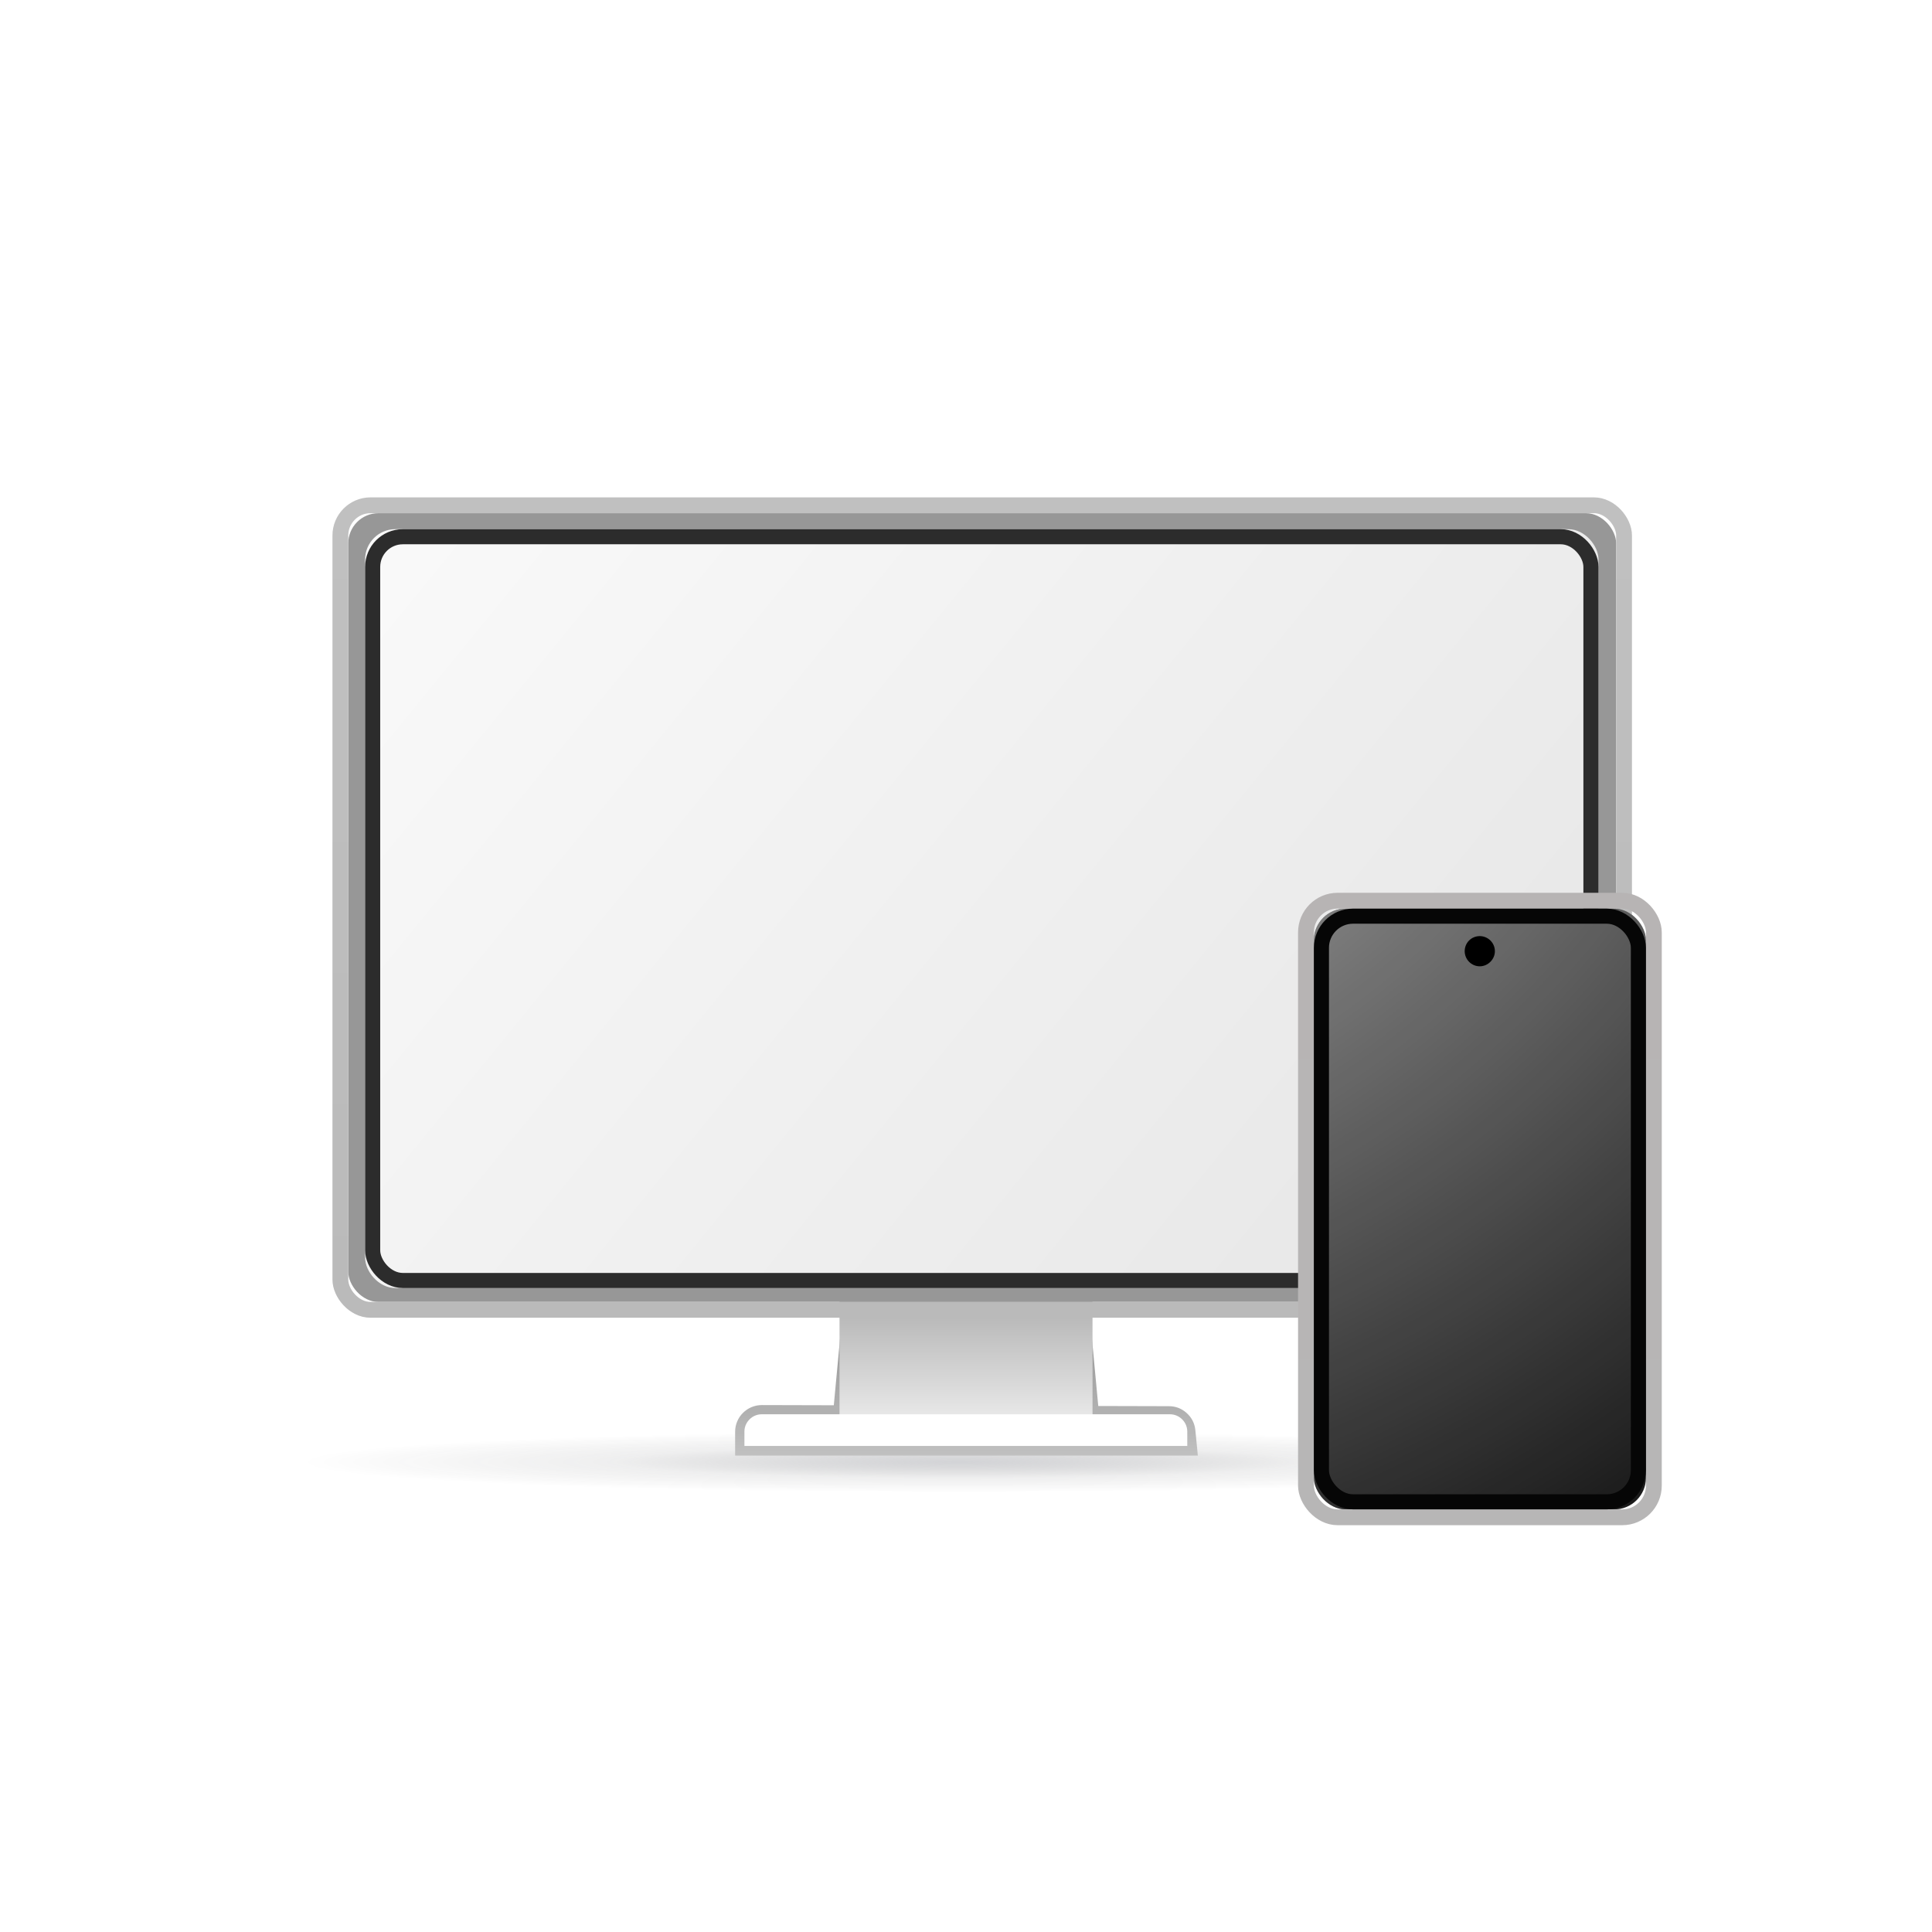 <svg width="64" height="64" viewBox="0 0 64 64" fill="none" xmlns="http://www.w3.org/2000/svg" xmlns:xlink="http://www.w3.org/1999/xlink">
	<desc>
			Created with Pixso.
	</desc>
	<defs>
		<filter id="filter_3_1841_dd" x="10" y="46.857" width="44" height="3.142" filterUnits="userSpaceOnUse" color-interpolation-filters="sRGB">
			<feFlood flood-opacity="0" result="BackgroundImageFix"/>
			<feBlend mode="normal" in="SourceGraphic" in2="BackgroundImageFix" result="shape"/>
			<feGaussianBlur stdDeviation="0" result="effect_layerBlur_1"/>
		</filter>
		<filter id="filter_3_1846_dd" x="27.81" y="39.526" width="8.381" height="8.379" filterUnits="userSpaceOnUse" color-interpolation-filters="sRGB">
			<feFlood flood-opacity="0" result="BackgroundImageFix"/>
			<feBlend mode="normal" in="SourceGraphic" in2="BackgroundImageFix" result="shape"/>
			<feColorMatrix in="SourceAlpha" type="matrix" values="0 0 0 0 0 0 0 0 0 0 0 0 0 0 0 0 0 0 127 0" result="hardAlpha"/>
			<feOffset dx="0" dy="-1"/>
			<feGaussianBlur stdDeviation="0.667"/>
			<feComposite in2="hardAlpha" operator="arithmetic" k2="-1" k3="1"/>
			<feColorMatrix type="matrix" values="0 0 0 0 0.788 0 0 0 0 0.788 0 0 0 0 0.796 0 0 0 1 0"/>
			<feBlend mode="normal" in2="shape" result="effect_innerShadow_1"/>
		</filter>
		<clipPath id="clip3_10">
			<rect id="终端设备" width="64" height="64" fill="white" fill-opacity="0"/>
		</clipPath>
		<radialGradient gradientTransform="translate(31.763 48.429) rotate(90) scale(1.006 21.815)" cx="0" cy="0" r="1" id="paint_radial_3_1841_0" gradientUnits="userSpaceOnUse">
			<stop stop-color="#73757F" stop-opacity="0.314"/>
			<stop offset="0.525" stop-color="#37383C" stop-opacity="0.082"/>
			<stop offset="1" stop-color="#000000" stop-opacity="0"/>
		</radialGradient>
		<linearGradient x1="46.277" y1="43.715" x2="21.609" y2="43.579" id="paint_linear_3_1843_0" gradientUnits="userSpaceOnUse">
			<stop stop-color="#DBDBDB"/>
			<stop offset="0.34" stop-color="#C1C1C1"/>
			<stop offset="0.75" stop-color="#FFFFFF"/>
			<stop offset="1" stop-color="#EAEAEA"/>
		</linearGradient>
		<linearGradient x1="31.128" y1="48.999" x2="31.128" y2="41.936" id="paint_linear_3_1843_1" gradientUnits="userSpaceOnUse">
			<stop stop-color="#C8C8C8"/>
			<stop offset="1" stop-color="#808080"/>
			<stop offset="1" stop-color="#979797"/>
		</linearGradient>
		<linearGradient x1="32" y1="37.657" x2="32" y2="49.536" id="paint_linear_3_1846_0" gradientUnits="userSpaceOnUse">
			<stop stop-color="#A0A0A0"/>
			<stop offset="0.555" stop-color="#B4B4B4"/>
			<stop offset="1" stop-color="#FFFFFF"/>
		</linearGradient>
		<linearGradient x1="6.001" y1="0" x2="6.001" y2="4.167" id="paint_linear_3_1847_0" gradientUnits="userSpaceOnUse">
			<stop stop-color="#DBDBDB"/>
			<stop offset="1" stop-color="#FFFFFF"/>
		</linearGradient>
		<linearGradient x1="32.927" y1="43.128" x2="32.927" y2="17" id="paint_linear_3_1848_0" gradientUnits="userSpaceOnUse">
			<stop stop-color="#BABABA"/>
			<stop offset="1" stop-color="#C0C0C0"/>
		</linearGradient>
		<linearGradient x1="5.894" y1="5.644" x2="81.044" y2="66.955" id="paint_linear_3_1849_0" gradientUnits="userSpaceOnUse">
			<stop stop-color="#FFFFFF"/>
			<stop offset="1" stop-color="#D5D5D5"/>
		</linearGradient>
		<linearGradient x1="45.466" y1="31.497" x2="52.662" y2="46.834" id="paint_linear_3_1853_0" gradientUnits="userSpaceOnUse">
			<stop stop-color="#EBEBEB"/>
			<stop offset="1" stop-color="#D6D6D6"/>
		</linearGradient>
		<radialGradient gradientTransform="translate(28.414 11.622) rotate(65.032) scale(46.445 46.445)" cx="0" cy="0" r="1" id="paint_radial_3_1853_1" gradientUnits="userSpaceOnUse">
			<stop stop-color="#FFFFFF" stop-opacity="0.902"/>
			<stop offset="1" stop-color="#FFFFFF" stop-opacity="0"/>
		</radialGradient>
		<linearGradient x1="49.024" y1="30.099" x2="49.024" y2="50" id="paint_linear_3_1853_2" gradientUnits="userSpaceOnUse">
			<stop stop-color="#B7B4B4"/>
			<stop offset="1" stop-color="#B7B6B6"/>
		</linearGradient>
		<linearGradient x1="45.466" y1="31.497" x2="52.662" y2="46.834" id="paint_linear_3_1855_0" gradientUnits="userSpaceOnUse">
			<stop stop-color="#EBEBEB"/>
			<stop offset="1" stop-color="#D6D6D6"/>
		</linearGradient>
		<radialGradient gradientTransform="translate(33.75 13.533) rotate(66.512) scale(41.428 41.428)" cx="0" cy="0" r="1" id="paint_radial_3_1855_1" gradientUnits="userSpaceOnUse">
			<stop stop-color="#FFFFFF" stop-opacity="0.902"/>
			<stop offset="1" stop-color="#FFFFFF" stop-opacity="0"/>
		</radialGradient>
	</defs>
	<rect id="终端设备" width="64" height="64" fill="#000000" fill-opacity="0"/>
	<g clip-path="url(#clip3_10)">
		<g opacity="0">
			<rect id="矩形" x="8" y="8" width="48" height="48" fill="#D8D8D8" fill-opacity="1"/>
			<rect id="矩形" x="8.5" y="8.5" width="47" height="47" stroke="#979797" stroke-opacity="0" stroke-width="1"/>
		</g>
		<g filter="url(#filter_3_1841_dd)">
			<path id="椭圆形备份 2" d="M32 49.99C44.15 49.99 54 49.29 54 48.42C54 47.56 44.15 46.85 32 46.85C19.84 46.85 10 47.56 10 48.42C10 49.29 19.84 49.99 32 49.99Z" fill="url(#paint_radial_3_1841_0)" fill-opacity="1" fill-rule="evenodd"/>
			<path id="椭圆形备份 2" d="" fill="#979797" fill-opacity="0" fill-rule="evenodd"/>
		</g>
		<mask id="mask_3_1843" fill="white">
			<path id="形状结合" d="M35.405 39.526L28.595 39.526L27.907 46.867L25.238 46.859C24.922 46.859 24.667 47.114 24.667 47.429L24.667 47.905L39.333 47.905L39.285 47.411C39.257 47.12 39.013 46.897 38.72 46.897L36.095 46.889L35.405 39.526Z" clip-rule="evenodd" fill="" fill-opacity="1" fill-rule="evenodd"/>
		</mask>
		<path id="形状结合" d="M35.405 39.526L28.595 39.526L27.907 46.867L25.238 46.859C24.922 46.859 24.667 47.114 24.667 47.429L24.667 47.905L39.333 47.905L39.285 47.411C39.257 47.12 39.013 46.897 38.72 46.897L36.095 46.889L35.405 39.526Z" clip-rule="evenodd" fill="url(#paint_linear_3_1843_0)" fill-opacity="1" fill-rule="evenodd" mask="url(#mask_3_1843)"/>
		<path id="形状结合" d="M35.405 39.84L28.595 39.84L28.595 39.526L28.908 39.555L28.193 47.182L25.237 47.174Q25.131 47.174 25.056 47.248Q24.981 47.323 24.981 47.429L24.981 47.905L24.667 47.905L24.667 47.591L39.333 47.591L39.333 47.905L39.02 47.935L38.972 47.441Q38.963 47.343 38.89 47.277Q38.818 47.211 38.72 47.211L35.809 47.203L35.092 39.555L35.405 39.526L35.405 39.84ZM35.691 39.211L36.408 46.86L36.095 46.889L36.096 46.575L38.72 46.582Q39.061 46.582 39.314 46.812Q39.565 47.041 39.598 47.381L39.68 48.219L24.352 48.219L24.352 47.429Q24.352 47.249 24.422 47.084Q24.489 46.925 24.612 46.803Q24.735 46.681 24.893 46.614Q25.058 46.545 25.238 46.545L27.908 46.552L27.907 46.867L27.594 46.837L28.309 39.211L35.405 39.211L35.691 39.211Z" fill="url(#paint_linear_3_1843_1)" fill-opacity="1" fill-rule="nonzero"/>
		<g filter="url(#filter_3_1846_dd)">
			<rect id="矩形" x="27.81" y="39.526" width="8.381" height="8.379" fill="#D8D8D8" fill-opacity="0"/>
			<rect id="矩形" x="27.81" y="39.526" width="8.381" height="8.379" fill="url(#paint_linear_3_1846_0)" fill-opacity="1"/>
		</g>
		<rect id="矩形" x="28.31" y="40.026" width="7.381" height="7.379" stroke="#979797" stroke-opacity="0" stroke-width="1"/>
		<path id="矩形备份 2" d="M24.66 47.9L39.33 47.9L39.33 47.42C39.33 47.11 39.07 46.85 38.76 46.85L25.23 46.85C24.92 46.85 24.66 47.11 24.66 47.42L24.66 47.9Z" fill="url(#paint_linear_3_1847_0)" fill-opacity="1" fill-rule="evenodd"/>
		<path id="矩形备份 2" d="M39.33 47.9L39.33 47.42C39.33 47.11 39.07 46.85 38.76 46.85L25.23 46.85C24.92 46.85 24.66 47.11 24.66 47.42L24.66 47.9L39.33 47.9Z" fill="#979797" fill-opacity="0" fill-rule="evenodd"/>
		<rect id="矩形" x="11.537" y="17" rx="1" width="42" height="26.128" fill="#979797" fill-opacity="1"/>
		<rect id="矩形" x="11.275" y="16.738" rx="1" width="42.524" height="26.652" stroke="url(#paint_linear_3_1848_0)" stroke-opacity="1" stroke-width="0.524"/>
		<rect id="矩形" x="12.095" y="17.53" rx="1" width="40.857" height="25.138" fill="url(#paint_linear_3_1849_0)" fill-opacity="1"/>
		<rect id="矩形" x="12.345" y="17.78" rx="1" width="40.357" height="24.638" stroke="#2C2C2C" stroke-opacity="1" stroke-width="0.5"/>
		<rect id="矩形" x="43.524" y="30.099" rx="1.048" width="11" height="19.901" fill="url(#paint_linear_3_1853_0)" fill-opacity="1"/>
		<rect id="矩形" x="43.524" y="30.099" rx="1.048" width="11" height="19.901" fill="#191919" fill-opacity="1"/>
		<rect id="矩形" x="43.524" y="30.099" rx="1.048" width="11" height="19.901" fill="url(#paint_radial_3_1853_1)" fill-opacity="1"/>
		<rect id="矩形" x="43.262" y="29.837" rx="1.048" width="11.524" height="20.425" stroke="url(#paint_linear_3_1853_2)" stroke-opacity="1" stroke-width="0.524"/>
		<path id="椭圆形" d="M49.02 32.01C49.29 32.01 49.52 31.78 49.52 31.51C49.52 31.23 49.29 31.01 49.02 31.01C48.74 31.01 48.52 31.23 48.52 31.51C48.52 31.78 48.74 32.01 49.02 32.01Z" fill="#000000" fill-opacity="1" fill-rule="evenodd"/>
		<path id="椭圆形" d="" fill="#979797" fill-opacity="0" fill-rule="evenodd"/>
		<rect id="矩形" x="43.524" y="30.099" rx="1.048" width="11" height="19.901" fill="url(#paint_linear_3_1855_0)" fill-opacity="0"/>
		<rect id="矩形" x="43.524" y="30.099" rx="1.048" width="11" height="19.901" fill="#191919" fill-opacity="0"/>
		<rect id="矩形" x="43.524" y="30.099" rx="1.048" width="11" height="19.901" fill="url(#paint_radial_3_1855_1)" fill-opacity="0"/>
		<rect id="矩形" x="43.774" y="30.349" rx="1.048" width="10.5" height="19.401" stroke="#060606" stroke-opacity="1" stroke-width="0.5"/>
	</g>
</svg>
